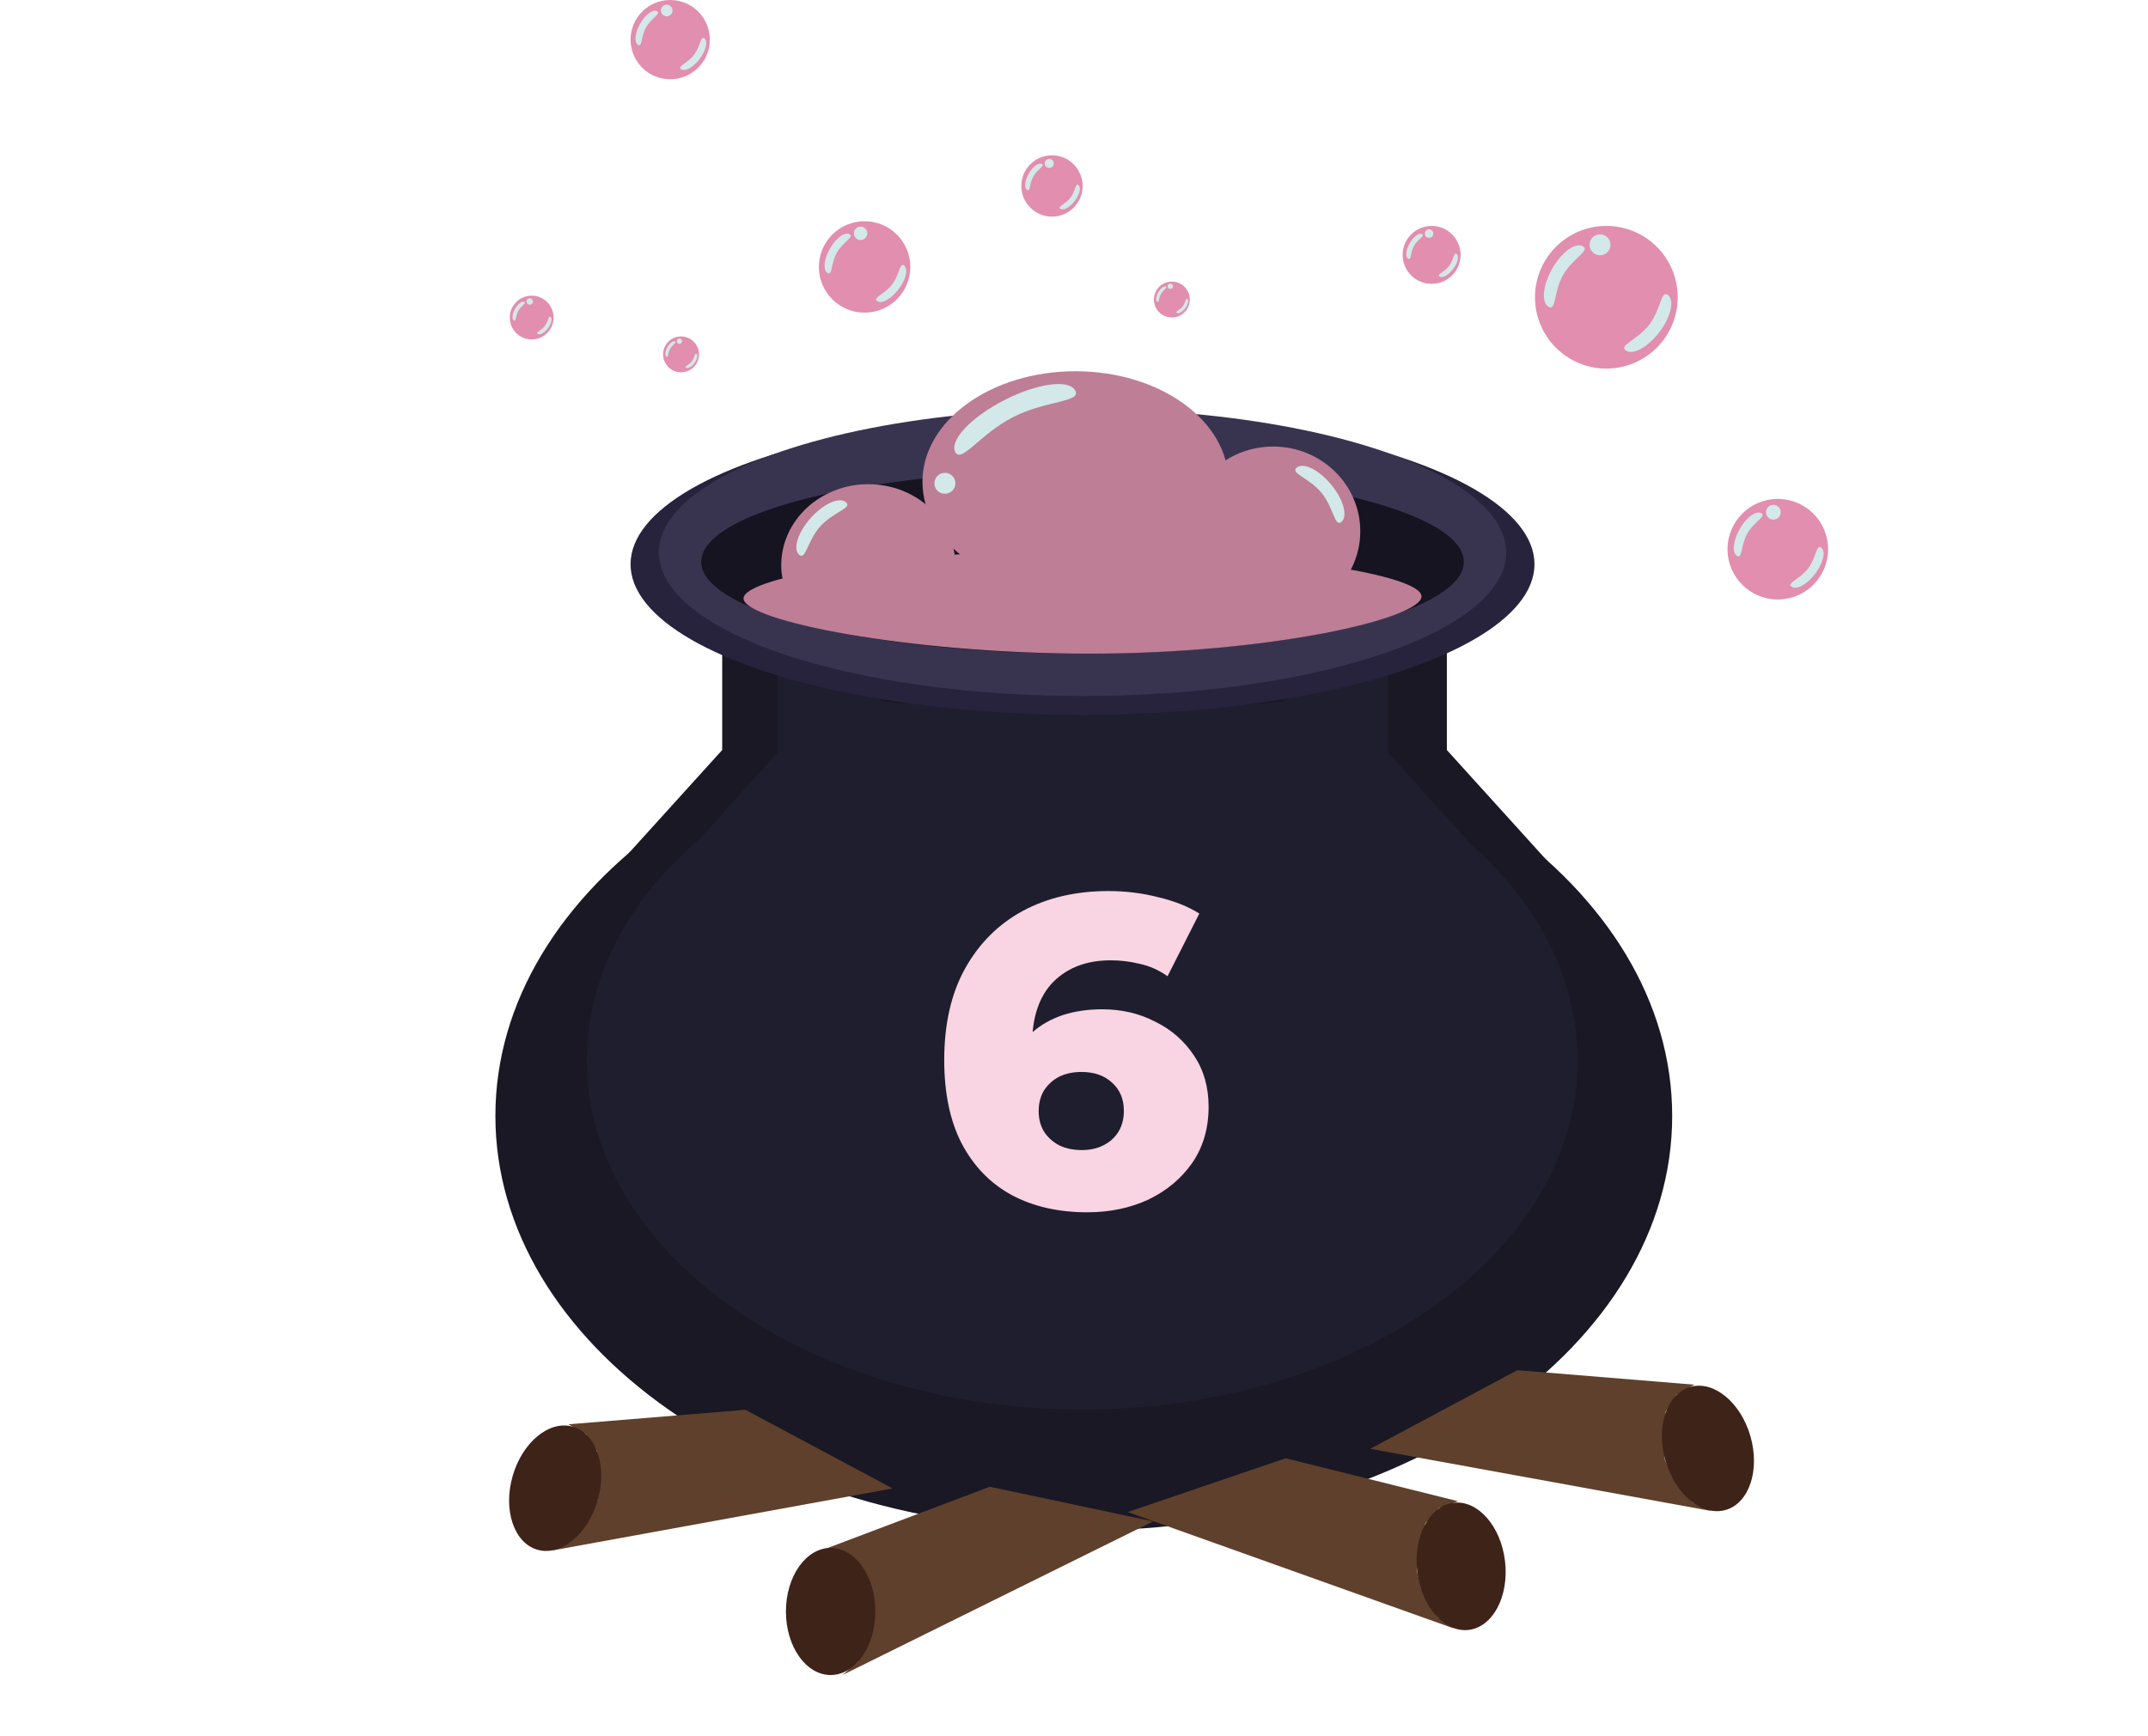 <svg width="146" height="118" viewBox="0 0 146 118" fill="none" xmlns="http://www.w3.org/2000/svg">
<path d="M113.659 75.868C113.659 91.433 95.754 104.051 73.666 104.051C51.578 104.051 33.672 91.433 33.672 75.868C33.672 60.304 51.578 47.687 73.666 47.687C95.754 47.687 113.659 60.304 113.659 75.868Z" fill="#191824"/>
<path d="M69.894 47.866L42.217 58.58L49.088 50.991L49.088 43.076L57.778 46.91L69.894 47.866Z" fill="#191824"/>
<path d="M74.168 48.249L105.215 58.582L98.344 50.993L98.344 43.078L89.655 46.912L74.168 48.249Z" fill="#191824"/>
<path d="M107.235 72.1C107.235 85.205 92.159 95.828 73.561 95.828C54.964 95.828 39.888 85.205 39.888 72.1C39.888 58.995 54.964 48.372 73.561 48.372C92.159 48.372 107.235 58.995 107.235 72.1Z" fill="#1F1E2E"/>
<path d="M70.386 48.523L47.083 57.543L52.868 51.154L52.868 44.49L60.184 47.717L70.386 48.523Z" fill="#1F1E2E"/>
<path d="M73.986 48.845L100.126 57.545L94.341 51.156L94.341 44.492L87.025 47.719L73.986 48.845Z" fill="#1F1E2E"/>
<ellipse cx="73.579" cy="38.36" rx="30.72" ry="10.24" fill="#27233C"/>
<ellipse cx="73.578" cy="37.56" rx="28.8" ry="9.76" fill="#383450"/>
<ellipse cx="73.579" cy="38.2" rx="25.92" ry="6.24" fill="#151420"/>
<ellipse cx="73.099" cy="32.76" rx="10.4" ry="7.52" fill="#BD7E96"/>
<ellipse cx="86.539" cy="36.12" rx="5.92" ry="5.76" fill="#BD7E96"/>
<path d="M64.94 38.435C64.94 41.48 62.289 41.236 59.02 41.236C55.75 41.236 53.1 41.48 53.1 38.435C53.1 35.389 55.75 32.92 59.02 32.92C62.289 32.92 64.94 35.389 64.94 38.435Z" fill="#BD7E96"/>
<path d="M96.619 40.55C96.619 42.051 86.384 44.44 74.027 44.44C61.671 44.44 50.539 42.188 50.539 40.687C50.539 39.186 61.473 37.4 73.829 37.4C86.186 37.4 96.619 39.049 96.619 40.55Z" fill="#BD7E96"/>
<path d="M55.98 105.347L67.277 101.08L78.38 103.436L57.264 113.88L58.291 112.989L58.804 112.033L59.19 110.823L59.318 109.677L59.061 108.212L58.355 106.557L57.328 105.665L55.98 105.347Z" fill="#5F402C"/>
<path d="M38.636 96.835L50.667 95.848L60.671 101.196L37.495 105.42L38.728 104.845L39.487 104.066L40.193 103.005L40.635 101.935L40.797 100.452L40.579 98.659L39.842 97.515L38.636 96.835Z" fill="#5F402C"/>
<ellipse cx="37.71" cy="101.168" rx="3.005" ry="4.352" transform="matrix(0.961 0.277 -0.277 0.961 29.518 -6.488)" fill="#3E2318"/>
<path d="M99.1 102.065L87.387 99.143L76.65 102.8L98.836 110.721L97.712 109.954L97.089 109.062L96.564 107.901L96.301 106.774L96.382 105.284L96.887 103.55L97.8 102.541L99.1 102.065Z" fill="#5F402C"/>
<ellipse cx="3.005" cy="4.352" rx="3.005" ry="4.352" transform="matrix(-0.993 0.118 0.118 0.993 101.783 101.816)" fill="#3E2318"/>
<path d="M115.165 94.141L103.134 93.155L93.13 98.502L116.306 102.726L115.072 102.151L114.314 101.372L113.607 100.312L113.165 99.242L113.004 97.758L113.221 95.966L113.959 94.822L115.165 94.141Z" fill="#5F402C"/>
<ellipse cx="3.005" cy="4.352" rx="3.005" ry="4.352" transform="matrix(-0.961 0.277 0.277 0.961 117.771 93.461)" fill="#3E2318"/>
<ellipse cx="56.46" cy="109.56" rx="3.04" ry="4.32" fill="#3E2318"/>
<ellipse cx="109.184" cy="20.21" rx="4.85" ry="4.85" fill="#E28EAE"/>
<path d="M112.782 22.587C111.989 23.626 110.966 24.179 110.497 23.821C110.027 23.463 111.31 23.108 112.102 22.069C112.895 21.029 112.897 19.698 113.366 20.056C113.836 20.414 113.574 21.547 112.782 22.587Z" fill="#D3E8E8"/>
<path d="M105.5 18.276C106.144 17.138 107.083 16.452 107.597 16.743C108.11 17.034 106.888 17.559 106.244 18.697C105.6 19.834 105.778 21.153 105.264 20.862C104.75 20.571 104.856 19.413 105.5 18.276Z" fill="#D3E8E8"/>
<path d="M68.27 27.201C70.524 26.049 72.681 25.763 73.09 26.562C73.499 27.361 71.115 27.206 68.862 28.358C66.609 29.51 65.339 31.533 64.93 30.734C64.522 29.935 66.017 28.353 68.27 27.201Z" fill="#D3E8E8"/>
<path d="M55.108 35.215C55.988 34.231 57.061 33.756 57.506 34.153C57.95 34.55 56.631 34.806 55.751 35.791C54.871 36.775 54.764 38.114 54.319 37.717C53.875 37.319 54.228 36.2 55.108 35.215Z" fill="#D3E8E8"/>
<path d="M90.485 32.954C89.646 31.935 88.593 31.416 88.133 31.795C87.672 32.174 88.98 32.483 89.819 33.502C90.658 34.522 90.71 35.864 91.171 35.485C91.631 35.106 91.324 33.973 90.485 32.954Z" fill="#D3E8E8"/>
<ellipse cx="108.756" cy="16.644" rx="0.713" ry="0.713" fill="#D3E8E8"/>
<ellipse cx="64.225" cy="32.858" rx="0.713" ry="0.713" fill="#D3E8E8"/>
<ellipse cx="45.553" cy="2.694" rx="2.694" ry="2.694" fill="#E28EAE"/>
<path d="M47.551 4.014C47.111 4.591 46.543 4.898 46.282 4.699C46.021 4.501 46.733 4.304 47.174 3.726C47.614 3.149 47.615 2.409 47.876 2.608C48.137 2.807 47.991 3.436 47.551 4.014Z" fill="#D3E8E8"/>
<path d="M43.507 1.619C43.865 0.988 44.386 0.606 44.672 0.768C44.957 0.93 44.278 1.221 43.92 1.853C43.562 2.485 43.661 3.217 43.376 3.056C43.091 2.894 43.149 2.251 43.507 1.619Z" fill="#D3E8E8"/>
<ellipse cx="45.316" cy="0.713" rx="0.396" ry="0.396" fill="#D3E8E8"/>
<ellipse cx="79.652" cy="20.363" rx="1.22" ry="1.22" fill="#E28EAE"/>
<path d="M80.557 20.961C80.358 21.223 80.1 21.362 79.982 21.272C79.864 21.182 80.187 21.092 80.386 20.831C80.586 20.569 80.586 20.234 80.704 20.324C80.823 20.414 80.757 20.7 80.557 20.961Z" fill="#D3E8E8"/>
<path d="M78.725 19.877C78.887 19.59 79.123 19.418 79.252 19.491C79.382 19.564 79.074 19.696 78.912 19.982C78.75 20.269 78.795 20.6 78.665 20.527C78.536 20.454 78.563 20.163 78.725 19.877Z" fill="#D3E8E8"/>
<ellipse cx="79.544" cy="19.465" rx="0.179" ry="0.179" fill="#D3E8E8"/>
<ellipse cx="71.503" cy="12.644" rx="2.084" ry="2.084" fill="#E28EAE"/>
<path d="M73.049 13.665C72.709 14.111 72.269 14.349 72.068 14.195C71.866 14.041 72.417 13.889 72.757 13.442C73.098 12.995 73.099 12.424 73.3 12.578C73.502 12.731 73.39 13.218 73.049 13.665Z" fill="#D3E8E8"/>
<path d="M69.921 11.812C70.198 11.324 70.601 11.029 70.822 11.154C71.042 11.279 70.517 11.505 70.24 11.993C69.964 12.482 70.04 13.049 69.82 12.924C69.599 12.799 69.644 12.301 69.921 11.812Z" fill="#D3E8E8"/>
<ellipse cx="71.318" cy="11.111" rx="0.306" ry="0.306" fill="#D3E8E8"/>
<ellipse cx="58.767" cy="18.148" rx="3.108" ry="3.108" fill="#E28EAE"/>
<path d="M61.074 19.671C60.566 20.338 59.91 20.692 59.609 20.462C59.308 20.233 60.13 20.006 60.638 19.339C61.146 18.673 61.147 17.82 61.448 18.049C61.749 18.279 61.581 19.005 61.074 19.671Z" fill="#D3E8E8"/>
<path d="M56.407 16.909C56.819 16.18 57.421 15.74 57.75 15.926C58.08 16.113 57.296 16.449 56.883 17.178C56.47 17.907 56.584 18.753 56.255 18.566C55.926 18.38 55.994 17.637 56.407 16.909Z" fill="#D3E8E8"/>
<ellipse cx="58.493" cy="15.863" rx="0.457" ry="0.457" fill="#D3E8E8"/>
<ellipse cx="120.838" cy="37.339" rx="3.419" ry="3.419" fill="#E28EAE"/>
<path d="M123.374 39.014C122.816 39.747 122.094 40.137 121.763 39.885C121.432 39.632 122.336 39.382 122.895 38.649C123.454 37.916 123.455 36.978 123.786 37.23C124.117 37.483 123.933 38.281 123.374 39.014Z" fill="#D3E8E8"/>
<path d="M118.242 35.975C118.696 35.173 119.358 34.69 119.72 34.895C120.082 35.1 119.22 35.47 118.766 36.272C118.312 37.074 118.437 38.004 118.075 37.799C117.713 37.593 117.788 36.777 118.242 35.975Z" fill="#D3E8E8"/>
<ellipse cx="120.537" cy="34.825" rx="0.503" ry="0.503" fill="#D3E8E8"/>
<ellipse cx="97.308" cy="17.329" rx="1.969" ry="1.969" fill="#E28EAE"/>
<path d="M98.767 18.293C98.445 18.715 98.03 18.94 97.84 18.794C97.649 18.649 98.17 18.505 98.491 18.083C98.813 17.661 98.814 17.121 99.004 17.266C99.195 17.412 99.089 17.871 98.767 18.293Z" fill="#D3E8E8"/>
<path d="M95.812 16.543C96.074 16.082 96.455 15.803 96.663 15.921C96.872 16.039 96.376 16.253 96.114 16.714C95.853 17.176 95.925 17.711 95.716 17.593C95.508 17.475 95.551 17.005 95.812 16.543Z" fill="#D3E8E8"/>
<ellipse cx="97.133" cy="15.881" rx="0.289" ry="0.289" fill="#D3E8E8"/>
<ellipse cx="36.138" cy="21.59" rx="1.489" ry="1.489" fill="#E28EAE"/>
<path d="M37.242 22.32C36.999 22.639 36.685 22.809 36.541 22.699C36.397 22.589 36.79 22.48 37.034 22.161C37.277 21.842 37.278 21.433 37.422 21.543C37.566 21.653 37.486 22.001 37.242 22.32Z" fill="#D3E8E8"/>
<path d="M35.007 20.996C35.205 20.646 35.493 20.436 35.651 20.525C35.809 20.614 35.433 20.776 35.235 21.125C35.037 21.474 35.092 21.88 34.934 21.79C34.777 21.701 34.809 21.345 35.007 20.996Z" fill="#D3E8E8"/>
<ellipse cx="36.007" cy="20.495" rx="0.219" ry="0.219" fill="#D3E8E8"/>
<ellipse cx="46.29" cy="24.093" rx="1.22" ry="1.22" fill="#E28EAE"/>
<path d="M47.195 24.691C46.996 24.953 46.738 25.092 46.62 25.002C46.502 24.912 46.825 24.822 47.024 24.561C47.223 24.299 47.224 23.964 47.342 24.054C47.46 24.144 47.394 24.429 47.195 24.691Z" fill="#D3E8E8"/>
<path d="M45.363 23.606C45.525 23.32 45.761 23.147 45.89 23.22C46.02 23.294 45.712 23.426 45.55 23.712C45.388 23.998 45.432 24.33 45.303 24.257C45.174 24.184 45.201 23.892 45.363 23.606Z" fill="#D3E8E8"/>
<ellipse cx="46.182" cy="23.196" rx="0.179" ry="0.179" fill="#D3E8E8"/>
<path d="M73.899 82.42C71.939 82.42 70.229 82.03 68.769 81.25C67.329 80.47 66.199 79.31 65.379 77.77C64.579 76.23 64.179 74.33 64.179 72.07C64.179 69.63 64.649 67.56 65.589 65.86C66.549 64.14 67.859 62.83 69.519 61.93C71.199 61.03 73.139 60.58 75.339 60.58C76.519 60.58 77.649 60.72 78.729 61C79.829 61.26 80.759 61.63 81.519 62.11L79.359 66.37C78.759 65.95 78.129 65.67 77.469 65.53C76.829 65.37 76.169 65.29 75.489 65.29C73.869 65.29 72.569 65.78 71.589 66.76C70.629 67.74 70.149 69.17 70.149 71.05C70.149 71.39 70.149 71.75 70.149 72.13C70.169 72.49 70.209 72.86 70.269 73.24L68.769 72.01C69.169 71.27 69.649 70.65 70.209 70.15C70.789 69.65 71.469 69.27 72.249 69.01C73.049 68.75 73.939 68.62 74.919 68.62C76.239 68.62 77.439 68.9 78.519 69.46C79.619 70 80.499 70.77 81.159 71.77C81.819 72.75 82.149 73.91 82.149 75.25C82.149 76.71 81.779 77.98 81.039 79.06C80.299 80.12 79.309 80.95 78.069 81.55C76.829 82.13 75.439 82.42 73.899 82.42ZM73.539 78.19C74.099 78.19 74.589 78.08 75.009 77.86C75.449 77.64 75.789 77.33 76.029 76.93C76.269 76.53 76.389 76.06 76.389 75.52C76.389 74.72 76.119 74.08 75.579 73.6C75.059 73.12 74.369 72.88 73.509 72.88C72.929 72.88 72.419 72.99 71.979 73.21C71.559 73.43 71.219 73.74 70.959 74.14C70.719 74.54 70.599 75.01 70.599 75.55C70.599 76.07 70.719 76.53 70.959 76.93C71.199 77.31 71.539 77.62 71.979 77.86C72.419 78.08 72.939 78.19 73.539 78.19Z" fill="#F9D4E2"/>
</svg>
